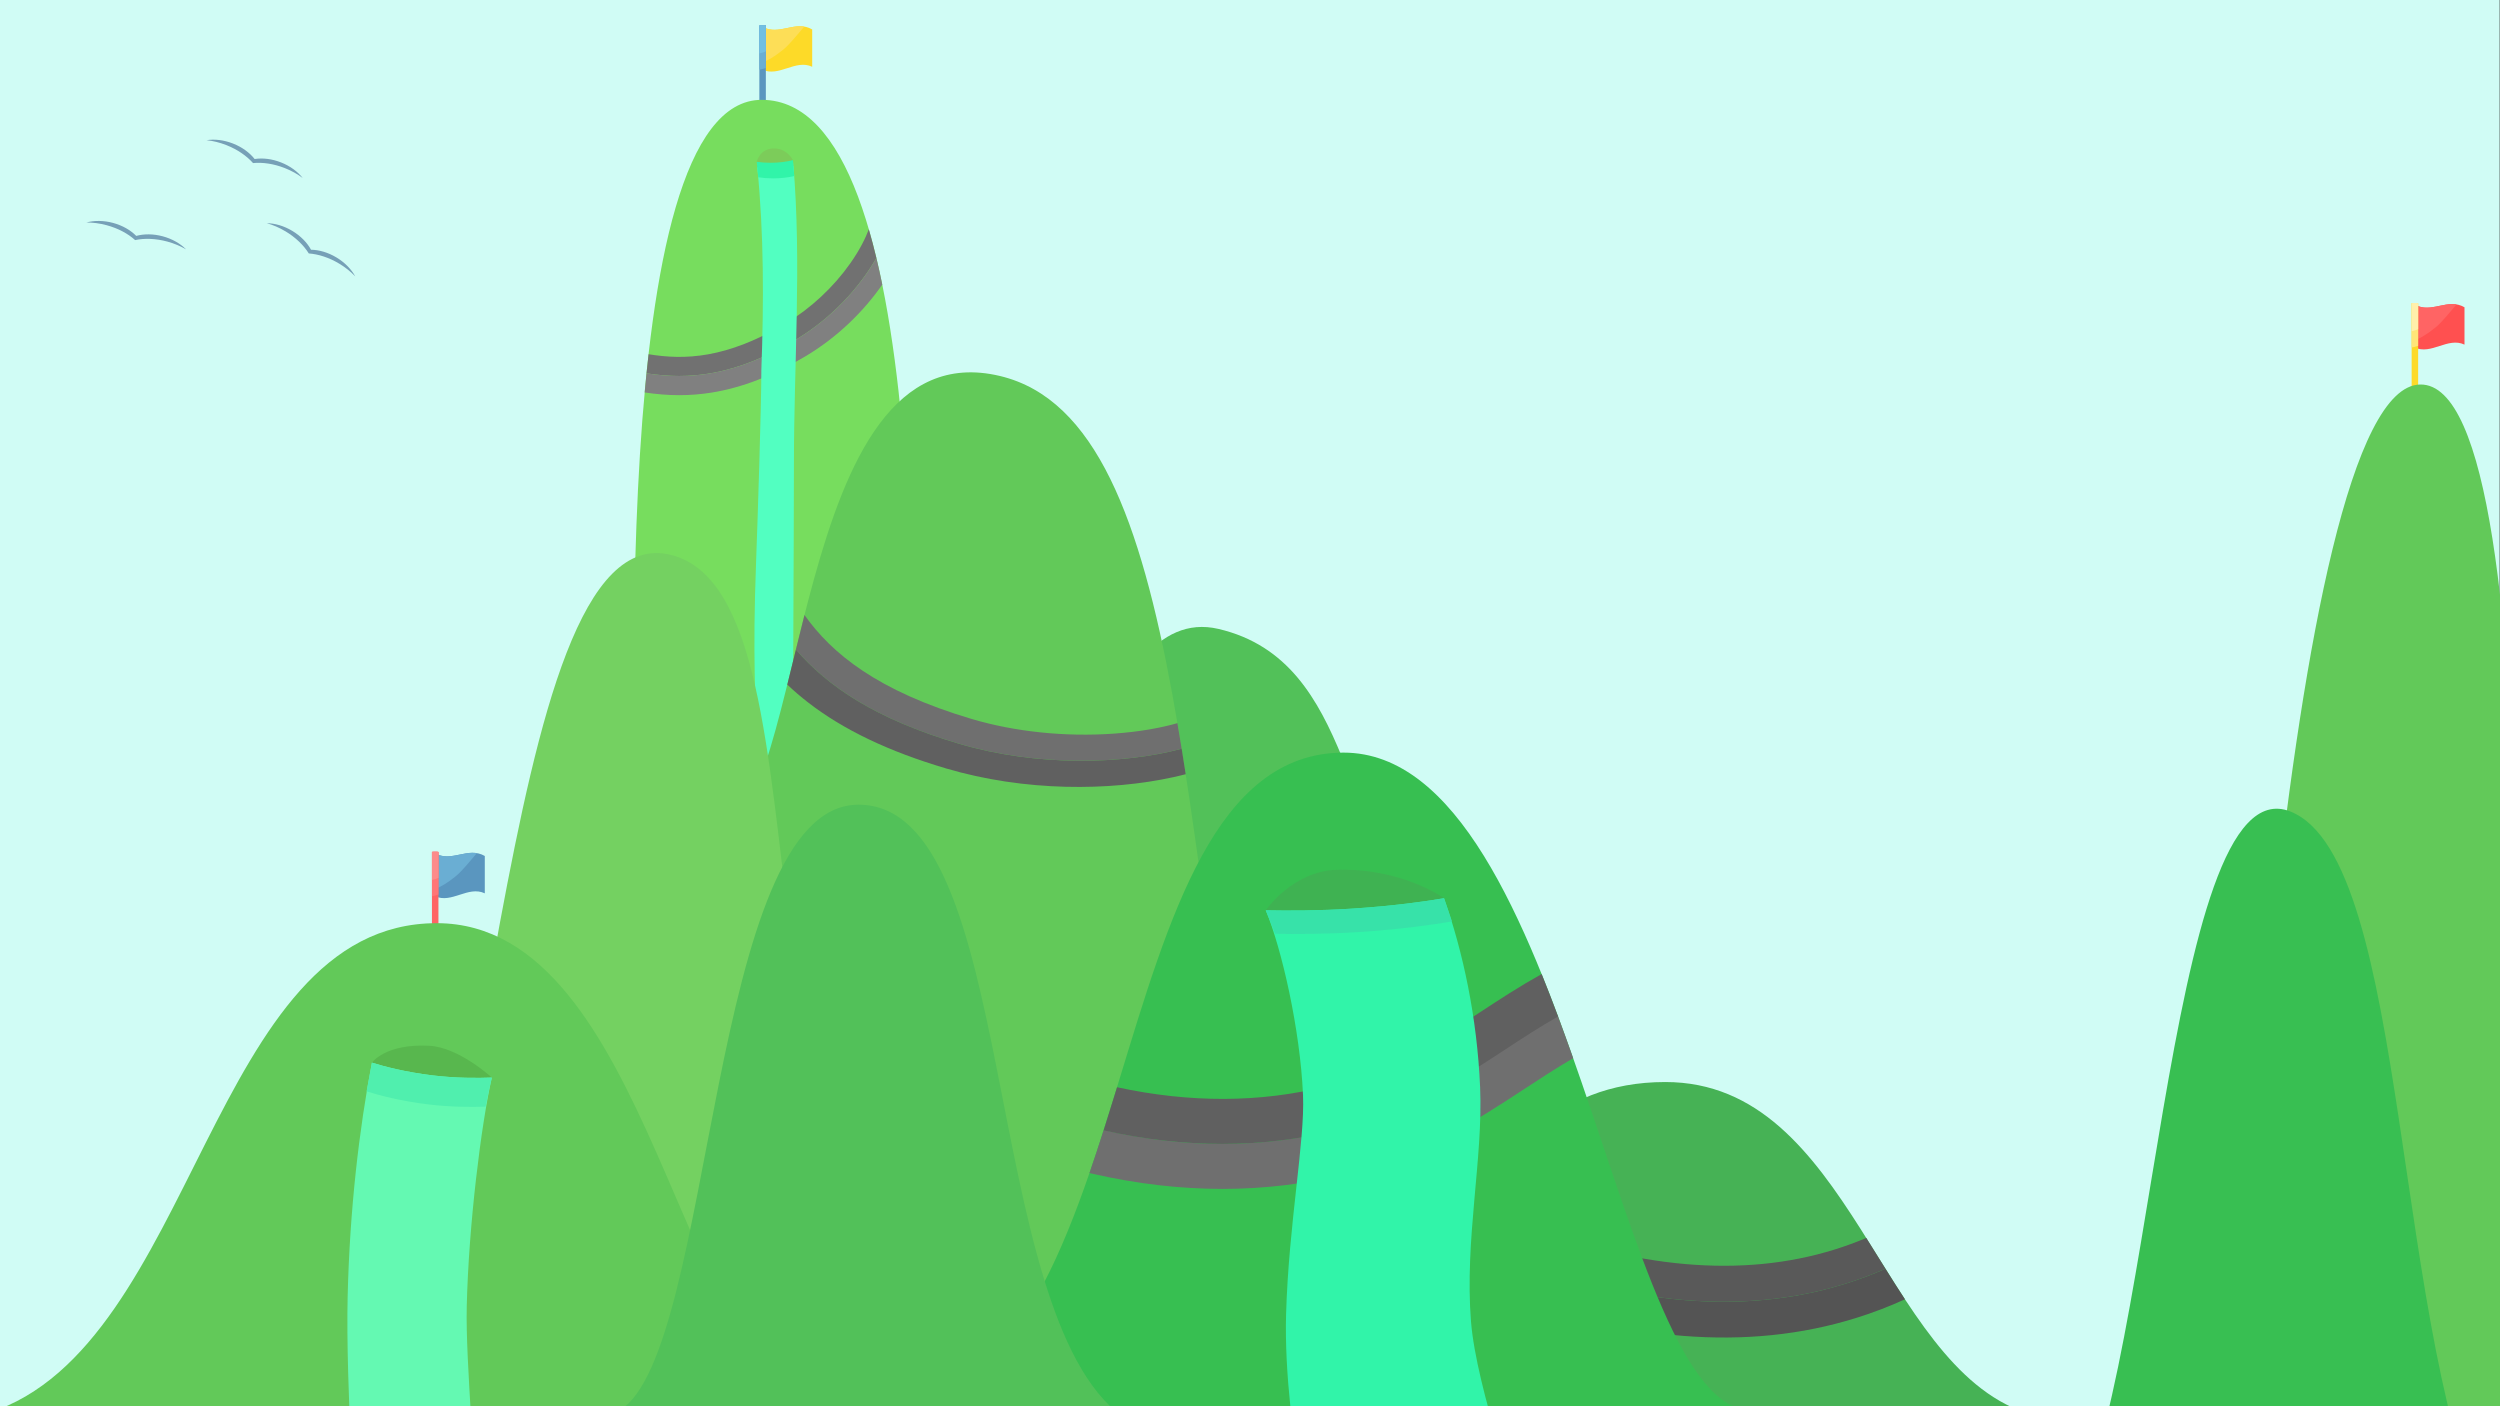 <?xml version="1.0" encoding="UTF-8"?>
<svg xmlns="http://www.w3.org/2000/svg" viewBox="0 0 1920 1080">
  <rect x="0" y="0" width="1920" height="1080" fill="#333333" stroke="none"/>
  <defs>
    <style>
      .cls-1 {
        fill: #606060;
      }

      .cls-1, .cls-2, .cls-3, .cls-4, .cls-5, .cls-6, .cls-7, .cls-8, .cls-9, .cls-10, .cls-11, .cls-12, .cls-13, .cls-14, .cls-15, .cls-16, .cls-17, .cls-18, .cls-19, .cls-20, .cls-21, .cls-22, .cls-23, .cls-24, .cls-25, .cls-26, .cls-27, .cls-28, .cls-29, .cls-30, .cls-31, .cls-32, .cls-33, .cls-34 {
        stroke-width: 0px;
      }

      .cls-2 {
        fill: #76a0b7;
      }

      .cls-3 {
        fill: #77dd5e;
      }

      .cls-4 {
        fill: #46b255;
      }

      .cls-5 {
        fill: #50efae;
      }

      .cls-6 {
        fill: #74d161;
      }

      .cls-7 {
        fill: #62c959;
      }

      .cls-8 {
        fill: #595959;
      }

      .cls-9 {
        fill: #58b74e;
      }

      .cls-10 {
        fill: #5a96bf;
      }

      .cls-11 {
        fill: gray;
      }

      .cls-12 {
        fill: #545454;
      }

      .cls-13 {
        fill: #52ffc1;
      }

      .cls-14 {
        fill: #52c159;
      }

      .cls-15 {
        fill: #6f6f6f;
      }

      .cls-16 {
        fill: #717171;
      }

      .cls-17 {
        fill: #37bf51;
      }

      .cls-18 {
        fill: #37e2a9;
      }

      .cls-19 {
        fill: #38bf52;
      }

      .cls-20 {
        fill: #31f4a9;
      }

      .cls-21 {
        fill: #3fb252;
      }

      .cls-22 {
        fill: #d0fcf5;
      }

      .cls-23 {
        fill: #64f9b2;
      }

      .cls-24 {
        fill: #fc8b8b;
      }

      .cls-25 {
        fill: #ff6464;
      }

      .cls-26 {
        fill: #ff7676;
      }

      .cls-27 {
        fill: #fdda28;
      }

      .cls-28 {
        fill: #fdde57;
      }

      .cls-29 {
        fill: #7ccc5a;
      }

      .cls-30 {
        fill: #6aaed3;
      }

      .cls-31 {
        fill: #71bfe2;
      }

      .cls-32 {
        fill: #ffefab;
      }

      .cls-33 {
        fill: #ffe578;
      }

      .cls-34 {
        fill: #ff5050;
      }
    </style>
  </defs>
  <g id="garage">
    <rect class="cls-22" x="-.27" y="0" width="1920" height="1080"/>
  </g>
  <g id="schedule_hills" data-name="schedule hills">
    <path class="cls-34" d="m1892.73,264.67c-12.78-6.07-25.56,8.22-38.34,2.16v-33c12.78,7.5,25.56-5.35,38.34,2.16v28.68Z"/>
    <path class="cls-25" d="m1886.65,233.79c-10.76-1.75-21.51,6.35-32.27.04v27.55c4.77-1.75,9.53-4.61,16.13-9.93,5.04-4.06,11.3-12.17,16.13-17.65Z"/>
    <rect class="cls-27" x="1852.14" y="232.74" width="4.99" height="75.17" rx=".19" ry=".19"/>
    <path class="cls-33" d="m1855.89,232.74h-2.52c-.68,0-1.23.18-1.23.41v33.75c1.68-.32,3.39-.74,4.99-1.31v-32.44c0-.23-.55-.41-1.23-.41Z"/>
    <path class="cls-32" d="m1857.13,233.08c0-.19-.55-.35-1.23-.35h-2.52c-.68,0-1.23.15-1.23.35v21.33c1.06-.24,2.11-.53,3.1-.86.72-.24,1.34-.49,1.89-.74v-19.73Z"/>
    <path class="cls-4" d="m974.12,1092c138.69-27,132.61-261,304.82-261,142.78,0,164.78,216,276.78,254l-581.61,7Z"/>
    <path class="cls-8" d="m1408.9,959.67c-70.81,22.02-153.29,14.79-245.16-21.5l-10.12,25.62c123.23,48.68,208.7,39.21,263.46,22.18,11.1-3.45,21.35-7.35,30.96-11.58-4.91-7.85-9.8-15.77-14.74-23.65-7.67,3.25-15.76,6.24-24.4,8.93Z"/>
    <path class="cls-12" d="m1425.26,1012.27c13.68-4.26,26.16-9.12,37.75-14.41-5.05-7.68-10.02-15.54-14.97-23.47-9.62,4.24-19.86,8.13-30.96,11.58-54.75,17.03-140.23,26.5-263.46-22.18l-10.12,25.62c103.85,41.02,198.65,48.71,281.76,22.86Z"/>
    <path class="cls-27" d="m623.77,51.29c-12.78-6.07-25.56,8.22-38.34,2.16V20.45c12.78,7.5,25.56-5.35,38.34,2.16v28.68Z"/>
    <path class="cls-28" d="m617.69,20.42c-10.76-1.75-21.51,6.35-32.27.04v27.55c4.77-1.75,9.53-4.61,16.13-9.93,5.04-4.06,11.3-12.17,16.13-17.65Z"/>
    <rect class="cls-10" x="583.18" y="19.36" width="4.99" height="75.17" rx=".19" ry=".19"/>
    <path class="cls-30" d="m586.93,19.36h-2.52c-.68,0-1.23.18-1.23.41v33.75c1.68-.32,3.39-.74,4.99-1.31V19.77c0-.23-.55-.41-1.23-.41Z"/>
    <path class="cls-31" d="m588.17,19.7c0-.19-.55-.35-1.23-.35h-2.52c-.68,0-1.23.15-1.23.35v21.33c1.06-.24,2.11-.53,3.1-.86.72-.24,1.34-.49,1.89-.74v-19.73Z"/>
    <path class="cls-3" d="m488.79,699.44c0-102.8-25.04-623.44,96.44-622.77,131.81.73,115.63,456.24,117.37,622.77h-213.81Z"/>
    <path class="cls-16" d="m611.21,260.87c27.56-16.47,49.16-40.37,61.85-62.77-1.82-7.6-3.76-14.94-5.81-22-2.59,6.94-6.94,15.76-14.29,26.21-12.87,18.29-30.38,34.59-49.31,45.91-45.91,27.43-78.07,28.32-105.54,23.82-.55,4.85-1.08,9.74-1.58,14.67,32.35,5.08,67.73,2.22,114.69-25.83Z"/>
    <path class="cls-11" d="m546.72,301.48c23.34-3.79,46.91-12.93,72.06-27.95,24.75-14.79,44.78-34.72,58.81-54.96-1.42-7-2.93-13.83-4.52-20.47-12.7,22.4-34.29,46.31-61.85,62.77-46.95,28.06-82.34,30.91-114.69,25.83-.5,4.86-.97,9.76-1.42,14.7,18.28,2.78,34.87,2.79,51.62.08Z"/>
    <path class="cls-13" d="m608.73,604h-28c0-80-3-94,0-174,1.06-28.14,4-118,4-146,1.9-52.29,2-103.68-3.16-155.88-.43-4.35,3-8.12,7.37-8.12h14c3.27,0,6.01,2.5,6.29,5.76,6.49,76.13.5,152.96.5,230.24,0,47-1,248-1,248Z"/>
    <path class="cls-14" d="m772.73,717c46.33-29.12,68.62-256.05,163-234,107,25,92.1,165.36,162,216l-325,18Z"/>
    <path class="cls-7" d="m974.22,1015c-69.36-351-58.77-691-206.2-726.23-162.64-38.87-146,338.62-218.15,352.13-62.08,11.63-79.53-32.27-79.37-85.74l.16,447.98,503.56,11.86Z"/>
    <path class="cls-17" d="m1345.73,1083c-105.06,2.43-139.64-505-313.97-505-196.31.35-143.03,505-363.03,507l677-2Z"/>
    <path class="cls-15" d="m736.41,571.16c59.57,17.66,125.94,15.98,171.12,3.86-1.07-6.63-2.16-13.18-3.27-19.65-11.85,3.39-27.98,6.59-49.16,8.08-36.9,2.59-75.5-1.4-108.67-11.23-72.83-21.59-107.7-50.46-128.59-79.89-2.26,8.91-4.45,17.78-6.6,26.54,24.27,28.21,61.03,53.29,125.17,72.3Z"/>
    <path class="cls-1" d="m726.39,590.11c60.51,17.93,125.89,17.54,175.17,6.67,3.09-.68,6.1-1.41,9.06-2.17-1.02-6.6-2.05-13.13-3.09-19.59-45.18,12.12-111.54,13.8-171.12-3.86-64.14-19.01-100.9-44.09-125.17-72.3-2.24,9.14-4.43,18.15-6.6,26.93,5.03,4.78,10.34,9.33,15.97,13.69,27.13,21.01,61.73,37.56,105.78,50.62Z"/>
    <path class="cls-7" d="m1713.32,1192c0-102.8,39.71-895,145.39-896.7,105.68-1.7,69.37,744.18,71.13,910.7l-216.52-14Z"/>
    <path class="cls-19" d="m1581.73,1182.51c73.73-95,79.15-598,177.24-559.29,92.96,36.69,77.53,408.67,156.25,558.78l-333.49.51Z"/>
    <path class="cls-15" d="m839.27,901.49c33.78,7.73,67.04,11.59,99.55,11.59s63.71-3.8,94.24-11.39c61.18-15.22,100.06-40.71,137.71-65.4,12.2-8,23.73-15.55,35.96-22.7l1.48-.87c-3.9-11.06-7.87-22.08-11.94-32.96l-2.65,1.51c-14.61,8.31-28.46,17.39-41.85,26.17-35.19,23.07-71.57,46.93-127.06,60.73-55.33,13.76-114.32,13.83-175.35.2l-1.78-.4c-3.54,11.1-7.15,22.11-10.88,32.94l2.56.58Z"/>
    <path class="cls-1" d="m847.84,868.19c30.87,6.9,61.25,10.34,90.92,10.34,30.01,0,59.3-3.53,87.65-10.58,56.64-14.09,93.53-38.28,129.21-61.67,13.15-8.62,26.75-17.53,40.99-25.66-4.11-11.01-8.31-21.89-12.62-32.54l-.38.21c-16.76,9.33-32.1,19.38-46.93,29.11-34.79,22.81-67.65,44.36-118.59,57.03-50.3,12.51-104.19,12.7-160.2.57-3.4,11.08-6.83,22.14-10.32,33.12l.3.07Z"/>
    <path class="cls-21" d="m1109.03,689.84s-32.16-23.32-82.3-21.84c-34,1-54.64,31.11-54.64,31.11l22.64,9.89,104-8,10.3-11.16Z"/>
    <path class="cls-20" d="m1015.73,1221l93.66-50.02c.94,1.5,44.34-15.98,59.34-7.98,0,0-34.92-96.54-39-148-5-63,9.39-124.84,7-180-2.32-53.65-13.12-103.91-27.7-145.16-13.71,2.34-38.02,5.87-69.92,7.95-26.09,1.7-50.67,1.67-67.03,1.32,12.29,29.5,26.47,91.68,28.64,141.89,1.53,35.28-11,99-13,168-2.62,90.23,28,212,28,212Z"/>
    <path class="cls-18" d="m1109.03,689.84c-13.71,2.34-38.02,5.87-69.92,7.95-26.09,1.7-50.67,1.67-67.03,1.32,2.05,4.92,4.49,11.04,7.14,18.04,16.32.31,39.91.27,64.89-1.36,32.77-2.14,57.5-5.8,70.99-8.14-2.06-6.25-4.1-12.22-6.08-17.81Z"/>
    <path class="cls-6" d="m275.73,1088c106.26-95,102.56-697,239.83-661.78,134.53,34.52,25.33,536.78,257.35,656.78l-497.18,5Z"/>
    <path class="cls-29" d="m608.99,122.98s-4.63-9.48-15.26-8.98-12.55,10.28-12.55,10.28l.42,4.22,27.77-1.14-.37-4.37Z"/>
    <path class="cls-20" d="m591.73,125c-3.68,0-7.22-.25-10.56-.72.41,3.96.79,7.92,1.14,11.87,3.59.55,7.43.85,11.42.85,5.86,0,11.38-.65,16.27-1.78-.32-4.08-.67-8.16-1.02-12.23-5.12,1.28-11,2.02-17.25,2.02Z"/>
    <path class="cls-2" d="m219.25,177.65c7.87,4.73,14.04,10.79,17.9,17,7.3.51,15.54,3.12,23.41,7.85,4.76,2.86,8.89,6.21,12.27,9.78-2.94-5.43-7.91-10.64-14.43-14.56-6.49-3.9-13.38-5.85-19.52-5.92-2.94-5.39-7.9-10.57-14.38-14.47s-13.46-5.87-19.63-5.92c4.74,1.32,9.63,3.4,14.39,6.26Z"/>
    <path class="cls-2" d="m173.86,111.45c8.55,3.36,15.63,8.31,20.48,13.79,7.28-.71,15.84.49,24.39,3.85,5.17,2.03,9.79,4.64,13.72,7.6-3.8-4.86-9.57-9.18-16.65-11.96-7.04-2.77-14.17-3.55-20.24-2.6-3.8-4.83-9.54-9.11-16.59-11.88s-14.25-3.56-20.34-2.58c4.89.51,10.06,1.75,15.23,3.78Z"/>
    <path class="cls-2" d="m81.89,172.96c8.87,2.39,16.46,6.52,21.88,11.43,7.16-1.52,15.8-1.27,24.66,1.12,5.36,1.45,10.25,3.53,14.48,6.03-4.31-4.41-10.53-8.06-17.88-10.04-7.31-1.97-14.47-1.95-20.4-.33-4.31-4.38-10.5-8-17.8-9.97s-14.55-1.95-20.5-.31c4.92-.04,10.19.62,15.55,2.07Z"/>
    <path class="cls-10" d="m372.32,686.08c-12.78-6.07-25.56,8.22-38.34,2.16v-33c12.78,7.5,25.56-5.35,38.34,2.16v28.68Z"/>
    <path class="cls-30" d="m366.24,655.21c-10.76-1.75-21.51,6.35-32.27.04v27.55c4.77-1.75,9.53-4.61,16.13-9.93,5.04-4.06,11.3-12.17,16.13-17.65Z"/>
    <rect class="cls-25" x="331.73" y="654.15" width="4.99" height="75.17" rx=".19" ry=".19"/>
    <path class="cls-26" d="m335.49,654.15h-2.52c-.68,0-1.23.18-1.23.41v33.75c1.68-.32,3.39-.74,4.99-1.31v-32.44c0-.23-.55-.41-1.23-.41Z"/>
    <path class="cls-24" d="m336.72,654.49c0-.19-.55-.35-1.23-.35h-2.52c-.68,0-1.23.15-1.23.35v21.33c1.06-.24,2.11-.53,3.1-.86.72-.24,1.34-.49,1.89-.74v-19.73Z"/>
    <path class="cls-7" d="m632.73,1083.52c-110.66-27.52-132.25-374.52-297.35-374.52-174.14,0-184.56,325-343.81,376l641.16-1.48Z"/>
    <path class="cls-14" d="m476.28,1083c73.2-46,67.45-465,182.99-465,124.46,0,92.46,390,202.89,470l-385.88-5Z"/>
    <g>
      <path class="cls-9" d="m285.63,816.11s10.38-14.78,44.1-12.96c22.87,1.24,48,24.42,48,24.42l-15.23,12.24-69.94-9.9-6.93-13.81Z"/>
      <path class="cls-23" d="m366.73,1261.04h-62c-.63,1.86-29-7.44-29-7.43,0,0,.48,63.39-.66-.46-1.35-75.49-9.68-189.14-8.07-257.41,1.56-66.4,8.83-128.59,18.63-179.63,9.22,2.9,25.57,7.26,47.02,9.84,17.55,2.11,34.07,2.06,45.08,1.63-8.26,36.51-17.8,113.46-19.26,175.59-1.03,43.66,7.4,122.52,8.74,207.91,1.76,111.67-.48,49.96-.48,49.96Z"/>
      <path class="cls-5" d="m285.63,816.11c9.22,2.9,25.57,7.26,47.02,9.84,17.55,2.11,34.07,2.06,45.08,1.63-1.38,6.09-3.02,13.66-4.8,22.33-10.98.38-26.84.34-43.64-1.68-22.04-2.65-38.67-7.18-47.75-10.07,1.38-7.73,2.76-15.12,4.09-22.05Z"/>
    </g>
  </g>
</svg>